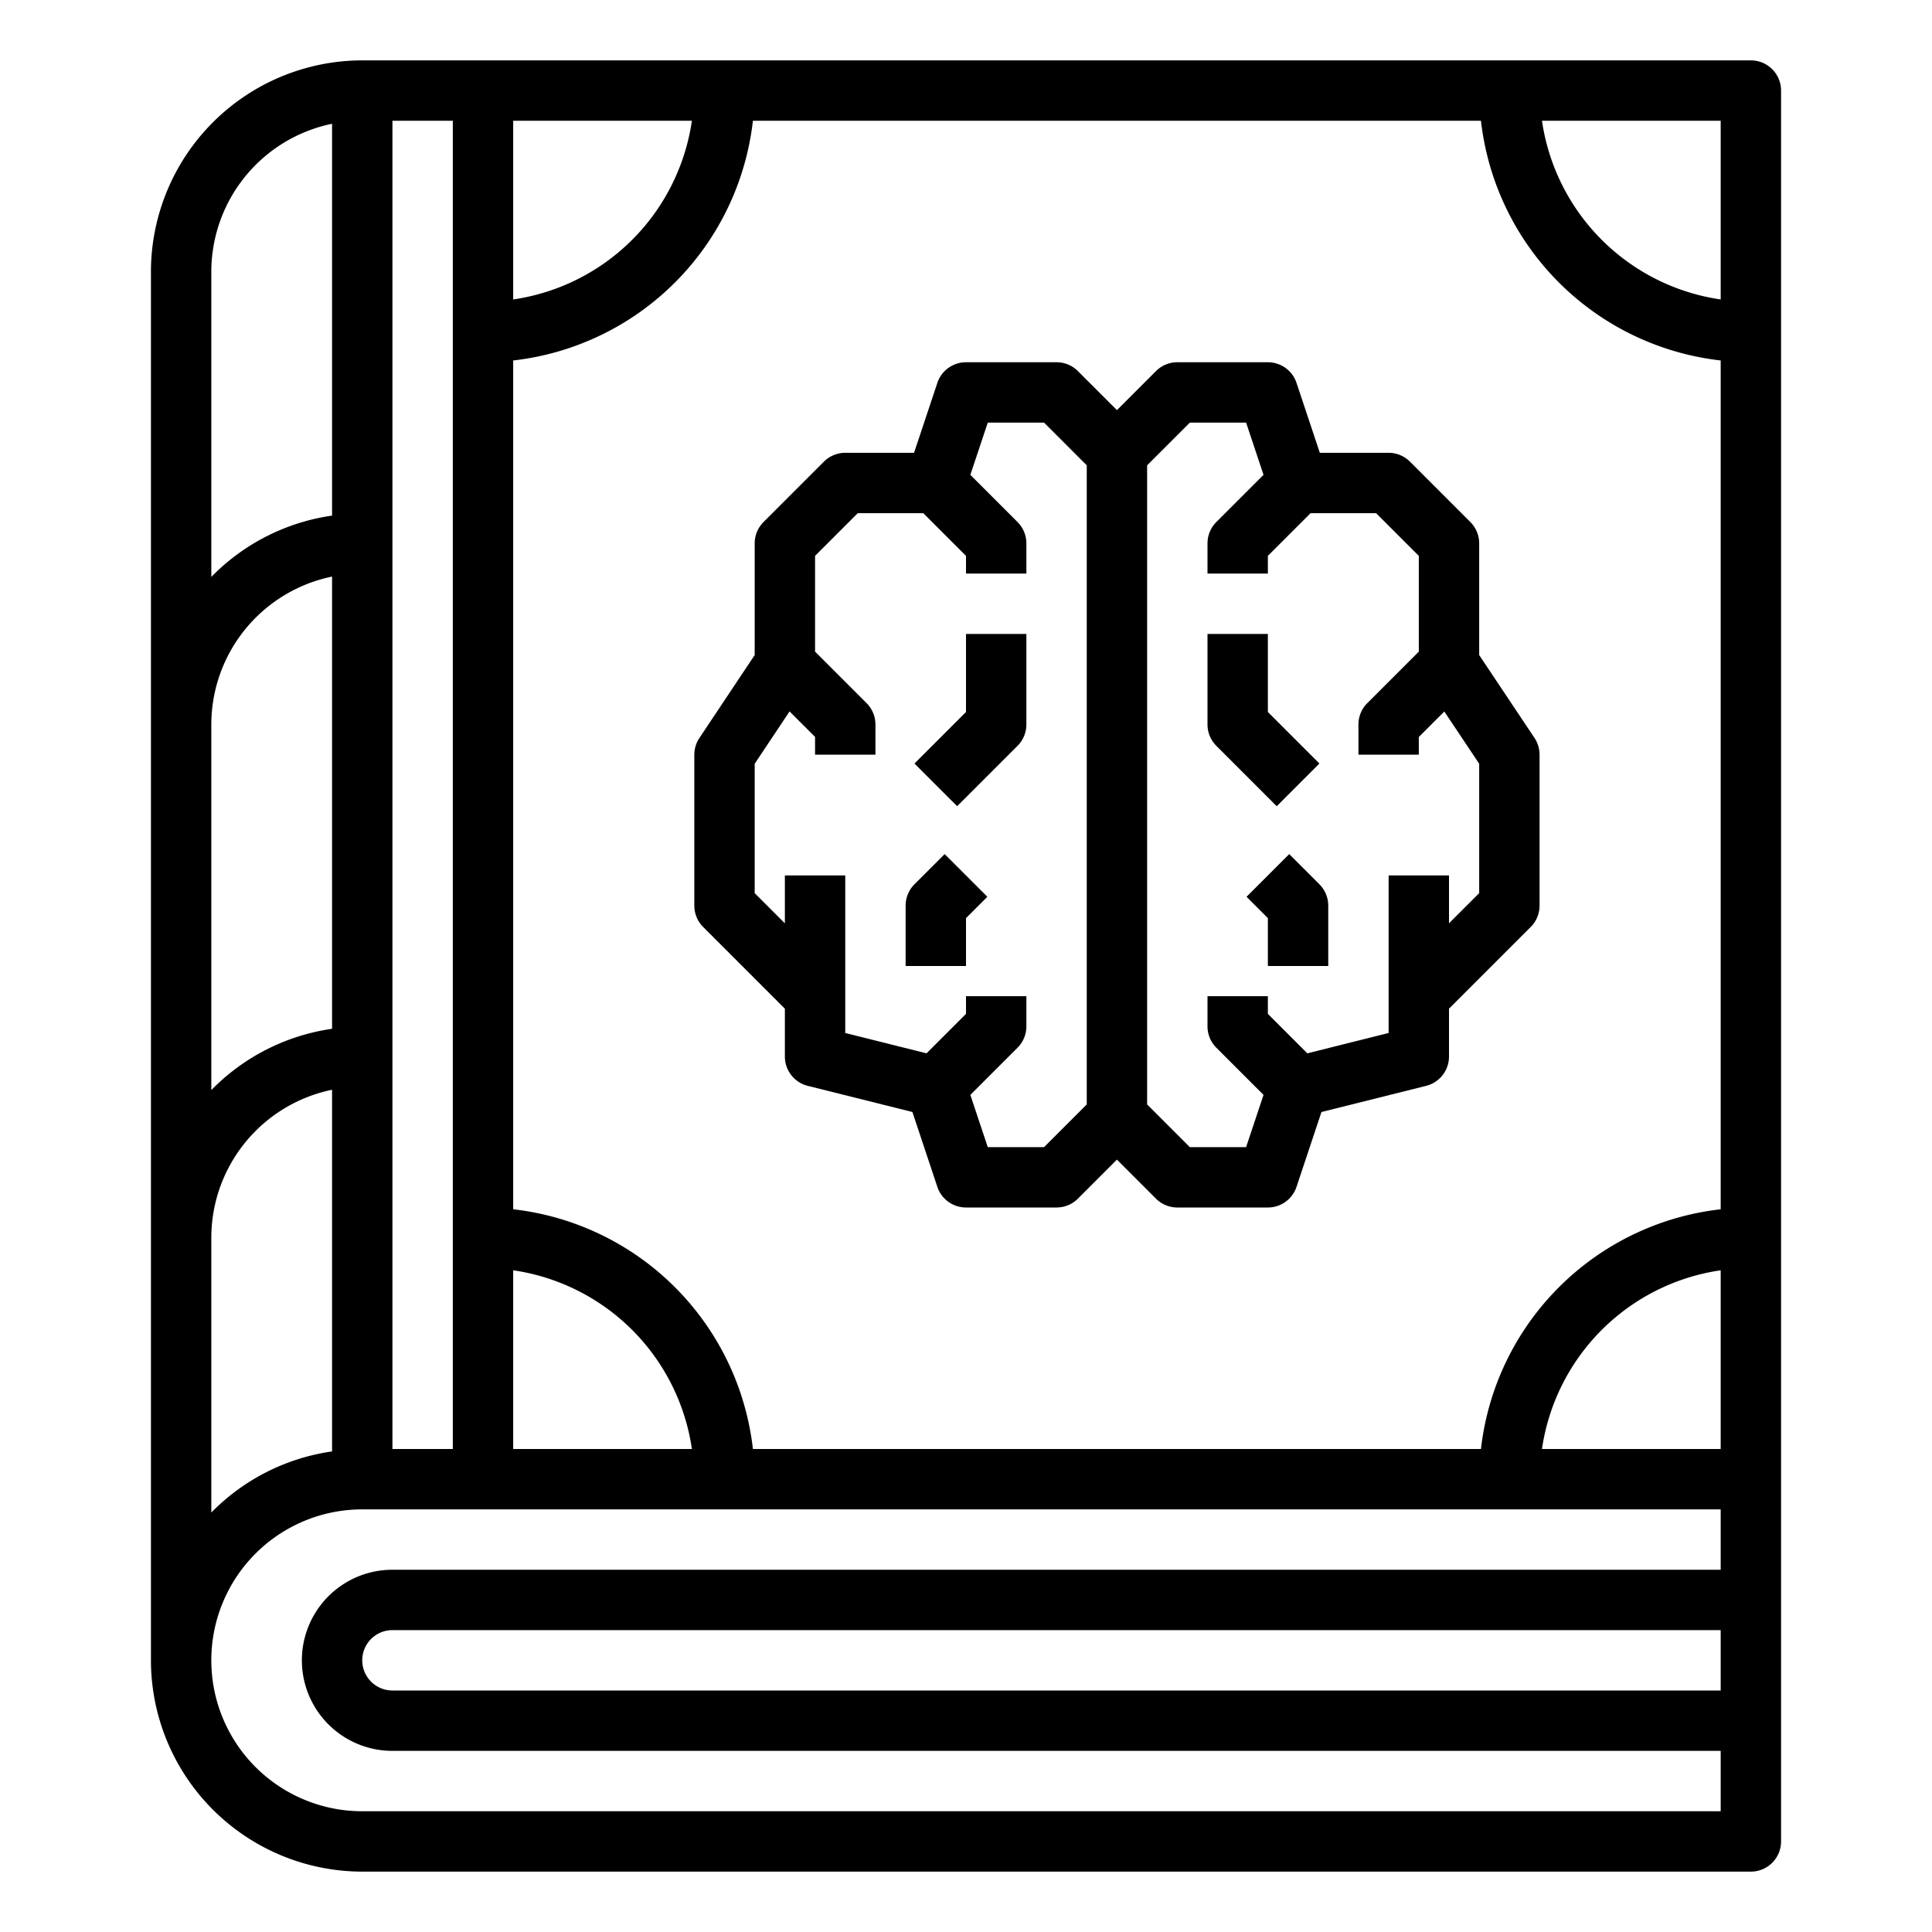 <svg xmlns="http://www.w3.org/2000/svg" viewBox="0 0 64 64" x="0px" y="0px"><g><path d="M49,21.7V18a1,1,0,0,0-.293-.707l-2-2A1,1,0,0,0,46,15H43.721l-.772-2.316A1,1,0,0,0,42,12H39a1,1,0,0,0-.707.293L37,13.586l-1.293-1.293A1,1,0,0,0,35,12H32a1,1,0,0,0-.949.684L30.279,15H28a1,1,0,0,0-.707.293l-2,2A1,1,0,0,0,25,18v3.7l-1.832,2.748A1.006,1.006,0,0,0,23,25v5a1,1,0,0,0,.293.707L26,33.414V35a1,1,0,0,0,.757.97l3.468.867.826,2.479A1,1,0,0,0,32,40h3a1,1,0,0,0,.707-.293L37,38.414l1.293,1.293A1,1,0,0,0,39,40h3a1,1,0,0,0,.949-.684l.826-2.479,3.468-.867A1,1,0,0,0,48,35V33.414l2.707-2.707A1,1,0,0,0,51,30V25a1.006,1.006,0,0,0-.168-.555ZM34.586,38H32.721l-.577-1.73,1.563-1.563A1,1,0,0,0,34,34V33H32v.586l-1.307,1.307L28,34.219V29H26v1.586l-1-1V25.3l1.155-1.733.845.844V25h2V24a1,1,0,0,0-.293-.707L27,21.586V18.414L28.414,17h2.172L32,18.414V19h2V18a1,1,0,0,0-.293-.707L32.144,15.73,32.721,14h1.865L36,15.414V36.586ZM49,29.586l-1,1V29H46v5.219l-2.693.674L42,33.586V33H40v1a1,1,0,0,0,.293.707l1.563,1.563L41.279,38H39.414L38,36.586V15.414L39.414,14h1.865l.577,1.73-1.563,1.563A1,1,0,0,0,40,18v1h2v-.586L43.414,17h2.172L47,18.414v3.172l-1.707,1.707A1,1,0,0,0,45,24v1h2v-.586l.845-.844L49,25.3Z"></path><path d="M43.707,25.293,42,23.586V21H40v3a1,1,0,0,0,.293.707l2,2Z"></path><path d="M42.707,28.293l-1.414,1.414.707.707V32h2V30a1,1,0,0,0-.293-.707Z"></path><path d="M32,23.586l-1.707,1.707,1.414,1.414,2-2A1,1,0,0,0,34,24V21H32Z"></path><path d="M30.293,29.293A1,1,0,0,0,30,30v2h2V30.414l.707-.707-1.414-1.414Z"></path><path d="M58,2H12A7.008,7.008,0,0,0,5,9V55a7.008,7.008,0,0,0,7,7H58a1,1,0,0,0,1-1V3A1,1,0,0,0,58,2ZM57,9.92A7,7,0,0,1,51.08,4H57ZM49.059,48H24.941A9.012,9.012,0,0,0,17,40.059V11.941A9.012,9.012,0,0,0,24.941,4H49.059A9.012,9.012,0,0,0,57,11.941V40.059A9.012,9.012,0,0,0,49.059,48ZM57,42.08V48H51.08A7,7,0,0,1,57,42.08ZM13,4h2V48H13Zm4,0h5.92A7,7,0,0,1,17,9.92Zm0,38.08A7,7,0,0,1,22.92,48H17ZM7,9a5.009,5.009,0,0,1,4-4.9V17.08a6.975,6.975,0,0,0-4,2.031ZM7,24a5.009,5.009,0,0,1,4-4.9V34.08a6.975,6.975,0,0,0-4,2.031Zm4,12.1V48.08a6.988,6.988,0,0,0-4,2.025V41A5.009,5.009,0,0,1,11,36.1ZM12,60a5,5,0,0,1,0-10H57v2H13a3,3,0,0,0,0,6H57v2Zm45-6v2H13a1,1,0,0,1,0-2Z"></path></g></svg>